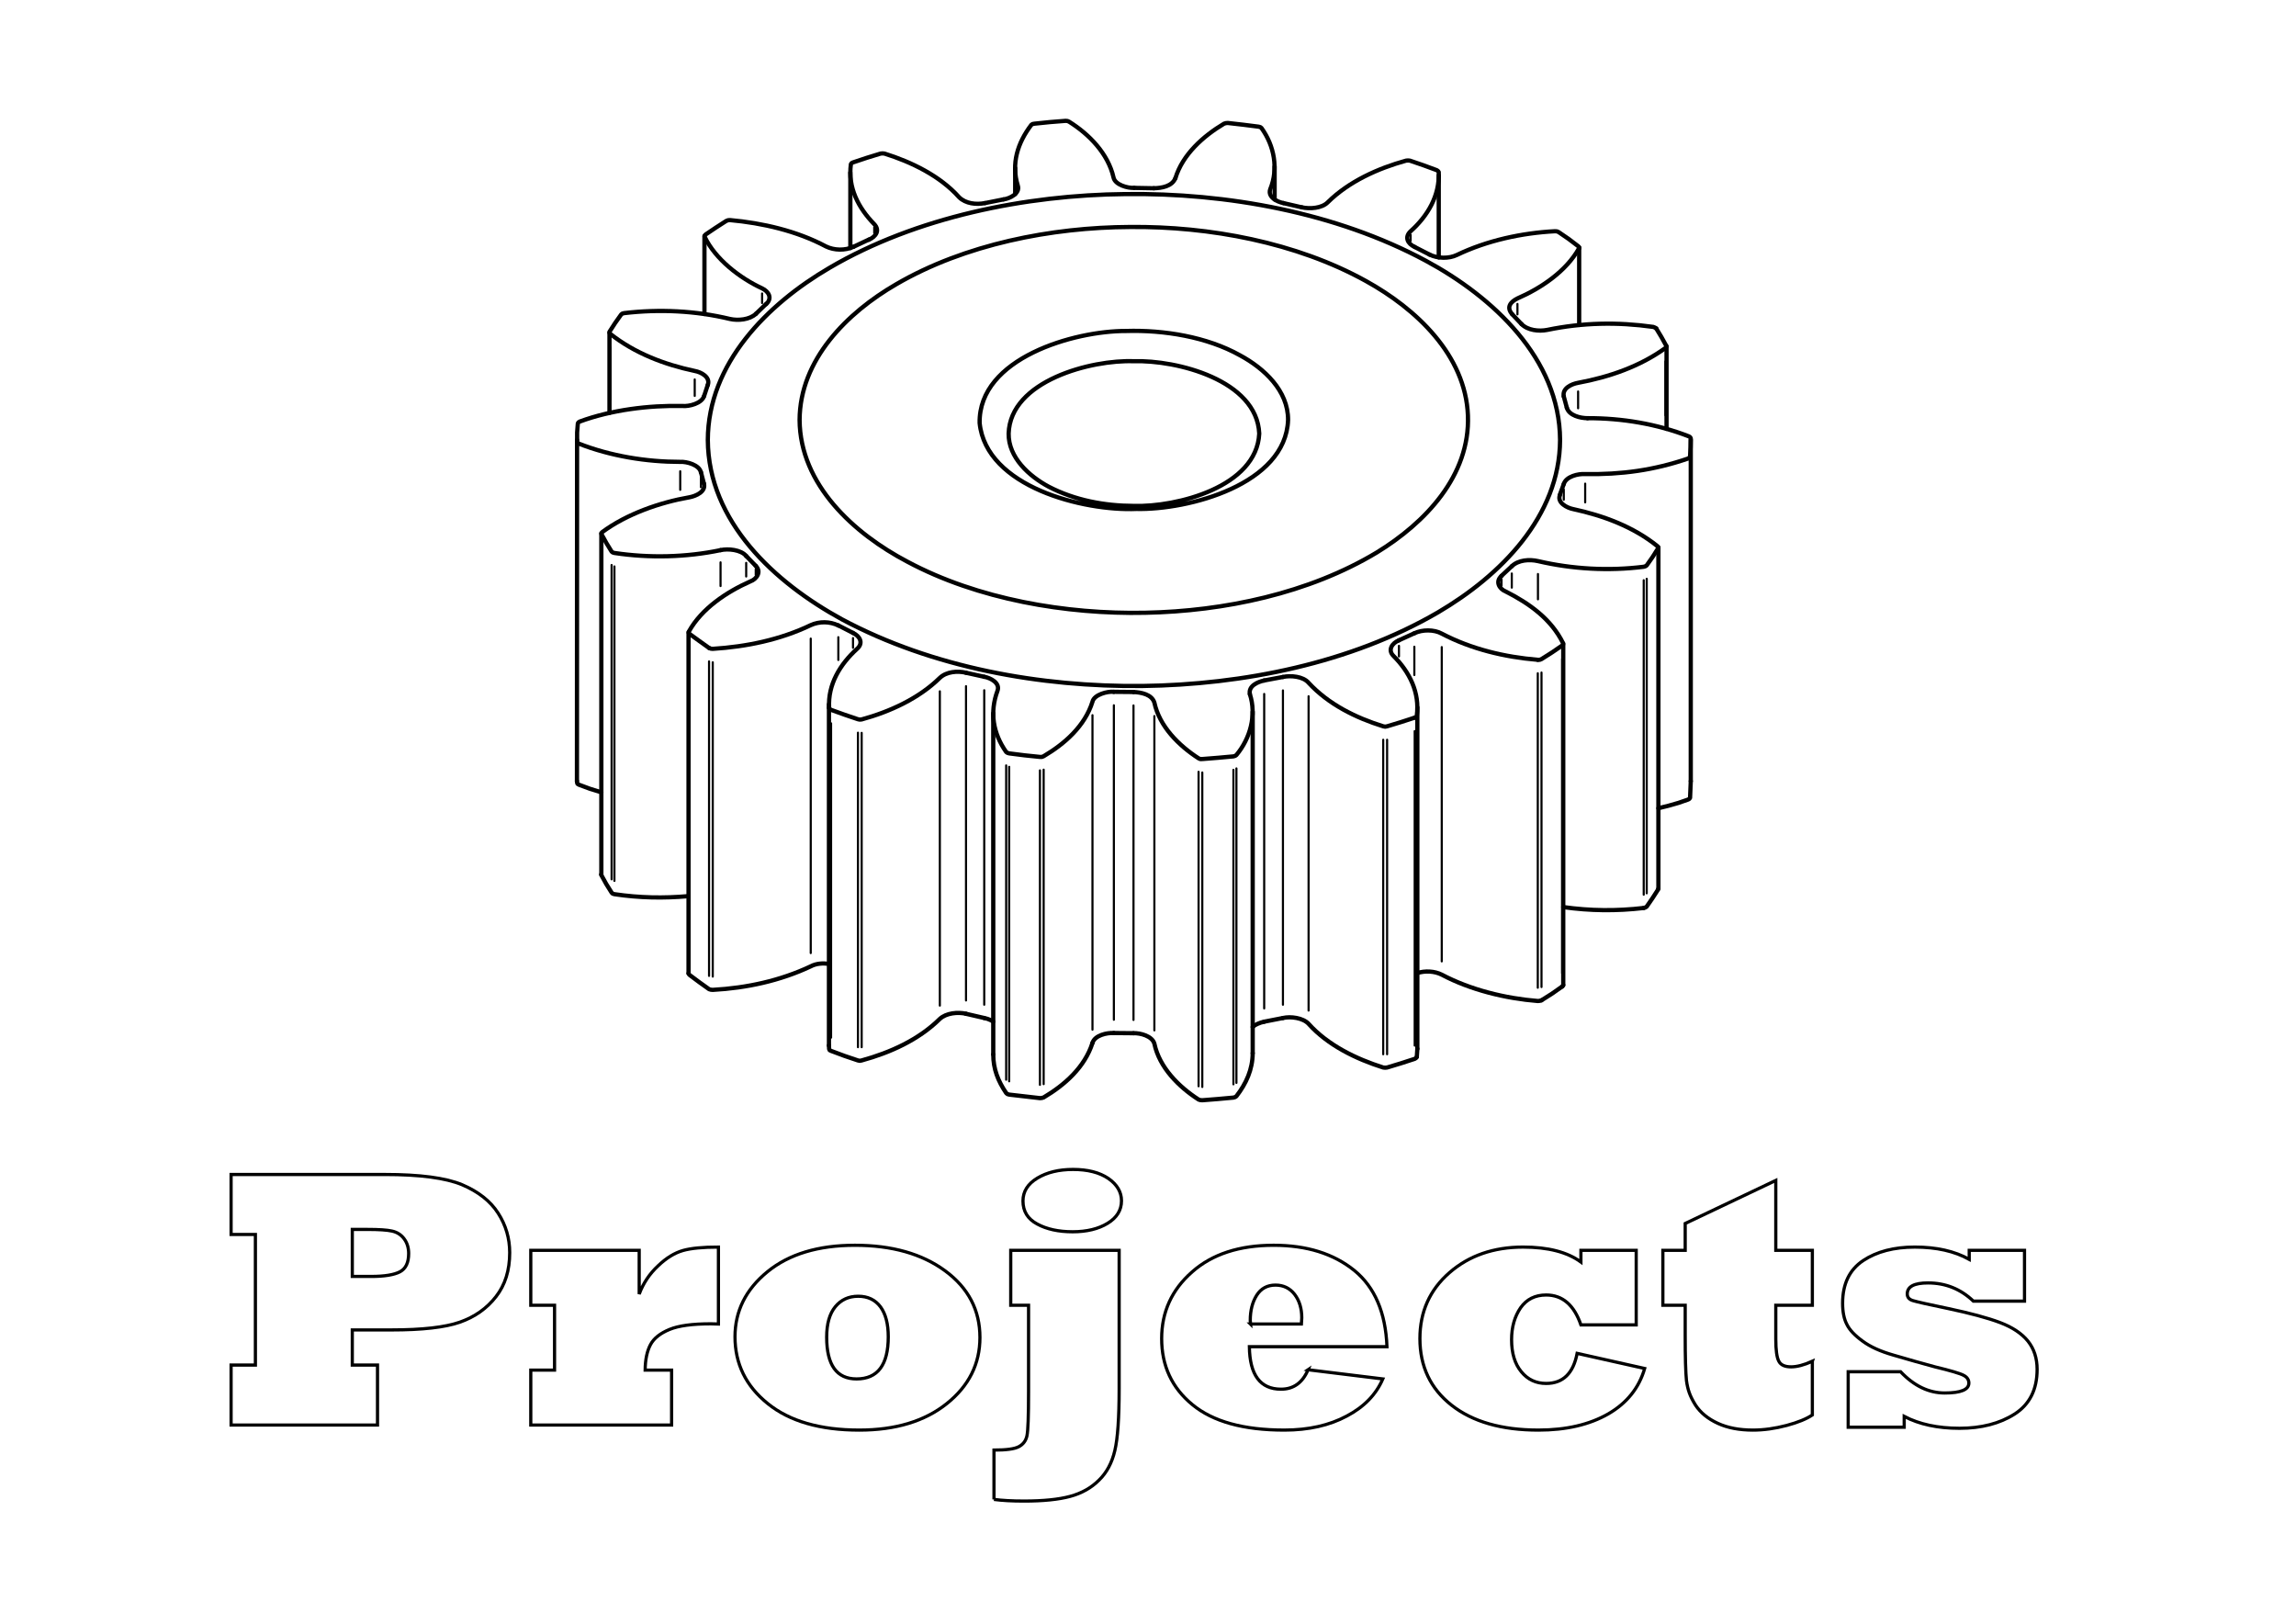 <?xml version="1.0" encoding="UTF-8" standalone="no"?>
<!-- Created with Inkscape (http://www.inkscape.org/) -->

<svg
   xmlns:dc="http://purl.org/dc/elements/1.1/"
   xmlns:cc="http://creativecommons.org/ns#"
   xmlns:rdf="http://www.w3.org/1999/02/22-rdf-syntax-ns#"
   xmlns:svg="http://www.w3.org/2000/svg"
   xmlns="http://www.w3.org/2000/svg"
   xmlns:sodipodi="http://sodipodi.sourceforge.net/DTD/sodipodi-0.dtd"
   xmlns:inkscape="http://www.inkscape.org/namespaces/inkscape"
   width="1052.362"
   height="744.094"
   id="svg2"
   version="1.1"
   inkscape:version="0.48.1 "
   sodipodi:docname="Projects_001.svg">
  <defs
     id="defs4" />
  <sodipodi:namedview
     id="base"
     pagecolor="#ffffff"
     bordercolor="#666666"
     borderopacity="1.0"
     inkscape:pageopacity="0.0"
     inkscape:pageshadow="2"
     inkscape:zoom="0.7"
     inkscape:cx="605.19037"
     inkscape:cy="356.03504"
     inkscape:document-units="px"
     inkscape:current-layer="layer1"
     showgrid="false"
     inkscape:window-width="1024"
     inkscape:window-height="742"
     inkscape:window-x="-4"
     inkscape:window-y="-4"
     inkscape:window-maximized="1" />
  <g
     inkscape:label="Ebene 1"
     inkscape:groupmode="layer"
     id="layer1"
     transform="translate(0,-308.268)">
    <g
       transform="matrix(1.174,0,0,1.174,30.47,671.221)"
       style="font-size:144px;font-style:normal;font-variant:normal;font-weight:800;font-stretch:normal;text-align:start;line-height:125%;letter-spacing:0px;word-spacing:0px;writing-mode:lr-tb;text-anchor:start;fill:none;stroke:#000000;stroke-width:1.25;stroke-miterlimit:4;stroke-opacity:1;font-family:Rockwell Extra Bold;-inkscape-font-specification:'Rockwell Extra Bold, Ultra-Bold'"
       id="flowRoot2985">
      <path
         d="m 111.586,170.746 0,18.352 7.383,0 c 5.156,5e-5 8.906,-0.609 11.25,-1.828 2.25,-1.219 3.375,-3.586 3.375,-7.102 -8e-5,-2.297 -0.609,-4.242 -1.828,-5.836 -1.172,-1.547 -2.742,-2.531 -4.711,-2.953 -1.875,-0.422 -5.063,-0.633 -9.562,-0.633 z m 9.844,76.359 -57.164,0 0,-23.414 9.492,0 0,-50.977 -9.492,0 0,-23.414 59.977,0 c 13.781,1e-4 23.859,1.336 30.234,4.008 6.375,2.719 11.062,6.422 14.062,11.109 3,4.688 4.5,9.82 4.5,15.398 -1.1e-4,6.891 -1.781,12.609 -5.344,17.156 -3.563,4.594 -8.274,7.922 -14.133,9.984 -5.766,2.016 -14.672,3.023 -26.719,3.023 l -15.258,0 0,13.711 9.844,0 z"
         style="line-height:125%;stroke:#000000;font-family:Rockwell Extra Bold;-inkscape-font-specification:'Rockwell Extra Bold, Ultra-Bold'"
         id="path3304" />
      <path
         d="m 236.25,247.106 -54.984,0 0,-21.445 9.281,0 0,-25.312 -9.281,0 0,-21.445 42.328,0 0,17.086 c 1.594,-4.266 4.055,-7.945 7.383,-11.039 3.187,-3.047 6.422,-5.039 9.703,-5.977 3.141,-0.891 7.758,-1.336 13.852,-1.336 l 0,30.023 c -0.797,-0.047 -1.781,-0.07 -2.953,-0.07 -7.219,4e-5 -12.586,0.727 -16.102,2.18 -3.656,1.5 -6.141,3.469 -7.453,5.906 -1.359,2.531 -2.063,5.859 -2.109,9.984 l 10.336,0 z"
         style="line-height:125%;stroke:#000000;font-family:Rockwell Extra Bold;-inkscape-font-specification:'Rockwell Extra Bold, Ultra-Bold'"
         id="path3306" />
      <path
         d="m 296.789,212.793 c -4e-5,10.875 3.891,16.313 11.672,16.312 8.25,2e-5 12.375,-5.484 12.375,-16.453 -7e-5,-5.016 -1.008,-8.906 -3.023,-11.672 -2.063,-2.766 -4.969,-4.148 -8.719,-4.148 -3.703,5e-5 -6.68,1.359 -8.93,4.078 -2.25,2.719 -3.375,6.68 -3.375,11.883 z M 261,212.653 c -10e-6,-10.031 4.219,-18.492 12.656,-25.383 8.437,-6.891 19.828,-10.336 34.172,-10.336 14.437,7e-5 26.18,3.328 35.227,9.984 9.047,6.656 13.57,15.328 13.57,26.016 -10e-5,10.313 -4.313,18.914 -12.938,25.805 -8.625,6.891 -20.016,10.336 -34.172,10.336 -15.281,0 -27.188,-3.445 -35.719,-10.336 C 265.266,231.895 261,223.2 261,212.653 z"
         style="line-height:125%;stroke:#000000;font-family:Rockwell Extra Bold;-inkscape-font-specification:'Rockwell Extra Bold, Ultra-Bold'"
         id="path3308" />
      <path
         d="m 362.109,276.145 0,-19.266 c 4.828,-10e-6 8.062,-0.445 9.703,-1.336 1.687,-0.891 2.742,-2.297 3.164,-4.219 0.422,-1.875 0.633,-7.617 0.633,-17.227 l 0,-33.75 -6.961,0 0,-21.445 42.328,0 0,54.07 c -5e-5,11.391 -0.563,19.43 -1.688,24.117 -1.125,4.781 -3.188,8.625 -6.188,11.531 -3,3 -6.75,5.109 -11.25,6.328 -4.5,1.219 -10.5,1.828 -18,1.828 -4.641,-3e-5 -8.555,-0.211 -11.742,-0.633 z m 11.32,-116.508 c -10e-6,-3.703 1.875,-6.68 5.625,-8.93 3.75,-2.25 8.391,-3.375 13.922,-3.375 5.719,1e-4 10.312,1.172 13.781,3.516 3.422,2.391 5.133,5.297 5.133,8.719 -4e-5,3.656 -1.805,6.586 -5.414,8.789 -3.609,2.203 -8.156,3.305 -13.641,3.305 -5.531,7e-5 -10.148,-1.008 -13.852,-3.023 -3.703,-1.969 -5.555,-4.969 -5.555,-9 z"
         style="line-height:125%;stroke:#000000;font-family:Rockwell Extra Bold;-inkscape-font-specification:'Rockwell Extra Bold, Ultra-Bold'"
         id="path3310" />
      <path
         d="m 462.234,207.661 19.898,0 c 0.094,-1.406 0.141,-2.203 0.141,-2.391 -6e-5,-3.703 -0.938,-6.773 -2.812,-9.211 -1.875,-2.391 -4.359,-3.586 -7.453,-3.586 -3.188,5e-5 -5.625,1.313 -7.312,3.938 -1.688,2.672 -2.531,5.953 -2.531,9.844 -4e-5,0.516 0.023,0.984 0.07,1.406 z m 22.5,17.859 29.18,3.586 c -1.313,3.047 -3.141,5.777 -5.484,8.191 -2.344,2.414 -5.203,4.512 -8.578,6.293 -6.797,3.656 -14.93,5.484 -24.398,5.484 -15.891,0 -27.844,-3.305 -35.859,-9.914 -8.016,-6.562 -12.023,-15.164 -12.023,-25.805 0,-10.406 3.961,-19.078 11.883,-26.016 7.828,-6.937 18.445,-10.406 31.852,-10.406 12.891,7e-5 23.391,3.281 31.5,9.844 7.969,6.516 12.211,16.43 12.727,29.742 l -53.719,0 c 0.141,11.063 4.266,16.594 12.375,16.594 4.875,2e-5 8.391,-2.531 10.547,-7.594 z"
         style="line-height:125%;stroke:#000000;font-family:Rockwell Extra Bold;-inkscape-font-specification:'Rockwell Extra Bold, Ultra-Bold'"
         id="path3312" />
      <path
         d="m 589.781,219.121 26.367,5.906 c -2.203,7.594 -6.938,13.5 -14.203,17.719 -7.359,4.219 -16.453,6.328 -27.281,6.328 -14.344,0 -25.641,-3.234 -33.891,-9.703 -8.25,-6.469 -12.375,-15.141 -12.375,-26.016 -1e-5,-10.453 3.844,-19.031 11.531,-25.734 7.641,-6.656 17.227,-9.984 28.758,-9.984 9.75,7e-5 17.273,1.945 22.57,5.836 l 0,-4.57 21.586,0 0,29.109 -21.586,0 c -2.672,-7.781 -7.195,-11.672 -13.57,-11.672 -4.313,6e-5 -7.641,1.664 -9.984,4.992 -2.344,3.422 -3.516,7.57 -3.516,12.445 -4e-5,5.297 1.266,9.469 3.797,12.516 2.484,3.047 5.719,4.57 9.703,4.57 6.562,2e-5 10.594,-3.914 12.094,-11.742 z"
         style="line-height:125%;stroke:#000000;font-family:Rockwell Extra Bold;-inkscape-font-specification:'Rockwell Extra Bold, Ultra-Bold'"
         id="path3314" />
      <path
         d="m 681.609,222.215 0,20.953 c -2.297,1.547 -5.625,2.906 -9.984,4.078 -4.594,1.219 -9,1.828 -13.219,1.828 -5.297,0 -9.844,-0.867 -13.641,-2.602 -3.891,-1.781 -6.82,-4.172 -8.789,-7.172 -1.078,-1.734 -1.875,-3.316 -2.391,-4.746 -0.516,-1.43 -0.891,-3.035 -1.125,-4.816 -0.328,-3.094 -0.492,-9.07 -0.492,-17.93 l 0,-11.461 -8.719,0 0,-21.445 8.719,0 0,-10.477 35.367,-16.805 0,27.281 14.273,0 0,21.445 -14.273,0 0,13.219 c -5e-5,4.313 0.398,7.195 1.195,8.648 0.75,1.453 2.344,2.18 4.781,2.18 2.297,2e-5 5.062,-0.727 8.297,-2.18 z"
         style="line-height:125%;stroke:#000000;font-family:Rockwell Extra Bold;-inkscape-font-specification:'Rockwell Extra Bold, Ultra-Bold'"
         id="path3316" />
      <path
         d="m 717.469,247.95 -21.867,0 0,-21.656 20.461,0 c 5.25,5.531 10.992,8.297 17.227,8.297 6.281,2e-5 9.422,-1.289 9.422,-3.867 -6e-5,-1.312 -0.68,-2.32 -2.039,-3.023 -1.406,-0.75 -5.133,-1.852 -11.18,-3.305 -4.875,-1.312 -10.266,-2.836 -16.172,-4.57 -5.109,-1.453 -9.141,-3.281 -12.094,-5.484 -3.047,-2.203 -5.086,-4.359 -6.117,-6.469 -1.125,-2.109 -1.688,-4.875 -1.688,-8.297 0,-7.547 2.672,-13.101 8.016,-16.664 5.297,-3.516 12.023,-5.273 20.18,-5.273 8.437,7e-5 15.516,1.594 21.234,4.781 l 0,-3.516 21.586,0 0,19.828 -19.969,0 c -4.969,-4.734 -10.875,-7.102 -17.719,-7.102 -5.391,5e-5 -8.086,1.43 -8.086,4.289 -3e-5,1.359 0.797,2.25 2.391,2.672 1.359,0.422 5.859,1.43 13.5,3.023 8.672,1.828 15.445,3.656 20.32,5.484 4.828,1.828 8.461,4.242 10.898,7.242 2.391,3 3.586,6.68 3.586,11.039 -8e-5,7.875 -2.93,13.688 -8.789,17.438 -5.813,3.703 -12.984,5.555 -21.516,5.555 -8.484,0 -15.68,-1.547 -21.586,-4.641 z"
         style="line-height:125%;stroke:#000000;font-family:Rockwell Extra Bold;-inkscape-font-specification:'Rockwell Extra Bold, Ultra-Bold'"
         id="path3318" />
    </g>
    <g
       id="layer1-7"
       inkscape:label="Layer 1"
       transform="matrix(1.351,0,0,1.351,249.497,351.637)">
      <g
         transform="translate(10.339,8.17)"
         id="g2728"
         style="overflow:visible">
        <path
           sodipodi:nodetypes="cccccccccccccccccccccccccccccccccccccccccccccccccccccccccccccccccccccccccccccccccccccccccccccccccccccccccccc"
           style="fill:none;stroke:#000000;stroke-width:1.44;stroke-linecap:round;stroke-linejoin:round;stroke-miterlimit:10"
           stroke-miterlimit="10"
           d="m 11.76,72.48 0,27.3 M 0.764,108.96 0.72,224.7 M 9,140.7 9,256.44 m 29.581,-82.26 0,115.74 m 47.639,-91.26 0,115.74 m 143.76,2.58 0,-115.8 m -88.02,0.48 0,115.74 m 143.879,-1.92 0,-115.8 m 49.501,94.2 0,-115.8 m 32.279,83.1 0,-115.74 m 10.981,79.26 0,-115.8 m -8.22,-3.72 0,-28.02 m -29.64,-7.2 0,-26.28 m -47.64,3.36 0,-27.84 m -55.68,8.22 0,-11.22 m -88.02,0.54 0,8.82 m -55.92,-7.32 0,25.62 m -49.5,-4.02 0,26.4 m 145.561,243.96 -6.721,-0.061 m -43.92,-5.099 -6.239,-1.44 m 107.579,1.44 -6.42,1.26 m -94.68,-277.68 6.3,-1.26 m 44.34,-3.9 6.66,0.12 m 43.98,5.04 6.239,1.44 m 38.28,13.44 5.04,2.58 M 318,66.3 l 3.18,3.36 m 14.34,24.54 1.019,3.78 m -1.019,25.92 -1.38,3.78 m -16.26,24.12 -3.54,3.3 m -29.52,19.44 -5.279,2.399 m -39.301,12.421 -6.42,1.199 m -44.279,3.901 -6.721,-0.06 m -43.92,-5.1 -6.239,-1.38 m -38.281,-13.5 -5.04,-2.58 m -27.96,-20.16 -3.3,-3.42 m -14.28,-24.48 -1.021,-3.9 m 1.081,-25.8 1.261,-3.84 M 61.44,66.18 64.92,62.82 m 11.34,39.36 C 76.35,81.7 92.394,65.778 109.02,56.16 132.289,42.605 161.694,36.828 188.4,36.72 c 26.854,-0.259 56.385,5.238 80.04,18.36 16.897,9.339 33.755,25.021 34.56,45.6 0.753,20.507 -14.526,36.411 -30.899,46.44 -23.065,13.894 -51.846,19.94 -78.54,20.46 -26.882,0.566 -56.879,-4.561 -80.76,-17.34 -18.083,-9.497 -36.39,-26.079 -36.541,-48.06 m -31.139,6.78 C 45.206,82.986 65.36,62.879 86.4,50.58 115.754,33.361 152.964,25.869 186.72,25.56 c 34.367,-0.458 71.52,6.229 101.999,22.62 22.634,12.198 45.421,33.137 45.541,60.78 -0.103,26.007 -20.304,46.082 -41.341,58.44 -29.629,17.306 -66.295,24.593 -100.319,25.02 -34.612,0.357 -71.26,-6.192 -102,-22.62 C 67.889,157.391 45.288,136.789 45.121,108.96 M 94.56,43.44 99.78,40.98 m 142.2,61.2 c -0.777,21.914 -33.878,30.572 -51.42,30.18 -17.899,0.777 -51.028,-7.427 -53.22,-29.16 -0.367,-22.059 32.202,-31.273 49.68,-31.2 12.766,-0.399 27.454,1.969 38.7,8.28 8.117,4.388 16.33,11.955 16.26,21.9 m -94.8,4.62 c 0.538,-17.952 28.088,-25.088 42.48,-24.54 14.511,-0.461 41.737,6.402 42.54,24.54 -0.854,18.107 -28.021,24.972 -42.54,24.54 -9.945,-0.027 -20.052,-1.915 -28.921,-6.54 -6.595,-3.549 -13.656,-9.878 -13.559,-18"
           id="path2721"
           inkscape:connector-curvature="0" />
        <path
           style="fill:none;stroke:#000000;stroke-width:0.72;stroke-linecap:round;stroke-linejoin:round;stroke-miterlimit:10"
           d="m 40.68,88.44 0,5.58"
           id="line2607"
           inkscape:connector-curvature="0" />
        <path
           style="fill:none;stroke:#000000;stroke-width:1.44;stroke-linecap:round;stroke-linejoin:round;stroke-miterlimit:10"
           stroke-miterlimit="10"
           d="m 15.72,66.42 0.36,-0.3 0.659,-0.18 m 10e-4,0 c 11.914,-1.399 24.206,-0.834 35.881,1.98 m -7.5,22.38 c 0.947,-2.671 -2.298,-4.369 -4.44,-4.74 m -10e-4,0 C 30.408,83.39 20.287,79.537 12,72.96 m 0,0 -0.24,-0.36 0.06,-0.42 m 0,0 1.86,-2.88 2.04,-2.88 m 36.901,1.5 c 2.764,0.627 6.674,0.279 8.819,-1.74"
           id="path2609"
           inkscape:connector-curvature="0" />
        <path
           style="fill:none;stroke:#000000;stroke-width:0.72;stroke-linecap:round;stroke-linejoin:round;stroke-miterlimit:10"
           d="m 12,77.52 0,17.7"
           id="line2611"
           inkscape:connector-curvature="0" />
        <path
           style="fill:none;stroke:#000000;stroke-width:1.44;stroke-linecap:round;stroke-linejoin:round;stroke-miterlimit:10"
           stroke-miterlimit="10"
           d="m 42.78,119.94 c -0.511,-2.502 -4.827,-3.681 -7.02,-3.54 m 0,0 c -11.526,0.005 -23.627,-1.969 -34.38,-6.18 m 0,0 -0.48,-0.3 -0.12,-0.42 m 0,0 0,-3.06 0.24,-3.06 m 0,0 0.181,-0.36 0.479,-0.3 m 0,0 c 10.742,-3.959 23.446,-5.54 34.86,-5.28 m 10e-4,0 c 2.271,0.209 6.514,-0.877 7.319,-3.36 M 9,228.48 5.1,227.28 1.38,225.9 m 0,0 -0.48,-0.3 -0.12,-0.359 m 0,-0.001 -0.06,-0.601"
           id="path2613"
           inkscape:connector-curvature="0" />
        <path
           id="path2953"
           d="m 42.78,121.68 0,3.3"
           style="fill:none;stroke:#000000;stroke-width:0.72;stroke-linecap:round;stroke-linejoin:round;stroke-miterlimit:10"
           inkscape:connector-curvature="0" />
        <path
           id="path2951"
           d="m 35.76,119.58 0,6.3"
           style="fill:none;stroke:#000000;stroke-width:0.72;stroke-linecap:round;stroke-linejoin:round;stroke-miterlimit:10"
           inkscape:connector-curvature="0" />
        <path
           style="fill:none;stroke:#000000;stroke-width:1.44;stroke-linecap:round;stroke-linejoin:round;stroke-miterlimit:10"
           stroke-miterlimit="10"
           d="m 58.14,148.32 c -1.796,-2.147 -6.134,-2.555 -8.7,-1.98 M 38.581,263.7 c -8.524,0.759 -16.671,0.592 -25.141,-0.66 m 0,0 -0.6,-0.18 -0.36,-0.36 m 0,0 -1.8,-2.88 -1.62,-2.94 m 0,0 -0.12,-0.3"
           id="path2617"
           inkscape:connector-curvature="0" />
        <path
           style="fill:none;stroke:#000000;stroke-width:0.72;stroke-linecap:round;stroke-linejoin:round;stroke-miterlimit:10"
           d="m 43.8,124.2 0,0.6"
           id="line2619"
           inkscape:connector-curvature="0" />
        <path
           style="fill:none;stroke:#000000;stroke-width:1.44;stroke-linecap:round;stroke-linejoin:round;stroke-miterlimit:10"
           stroke-miterlimit="10"
           d="m 49.44,146.34 c -11.671,2.451 -24.215,2.733 -36,0.96 m 0,0 -0.6,-0.18 -0.36,-0.3 m 0,0 -1.8,-2.94 -1.62,-2.94 m 0,0 -0.06,-0.36 0.3,-0.36 m 0,0 c 8.283,-6.132 19.557,-10.074 29.64,-11.82 m 0,0 c 2.102,-0.398 5.611,-1.881 4.86,-4.62"
           id="path2621"
           inkscape:connector-curvature="0" />
        <path
           style="fill:none;stroke:#000000;stroke-width:0.72;stroke-linecap:round;stroke-linejoin:round;stroke-miterlimit:10"
           stroke-miterlimit="10"
           d="m 49.44,150.48 0,8.04 m -36,-6.66 0,106.68 m 44.7,-107.88 0,4.62 m -45.66,-3.9 0,106.62 m -3.42,-112.5 0,106.68"
           id="path2623"
           inkscape:connector-curvature="0" />
        <path
           style="fill:none;stroke:#000000;stroke-width:1.44;stroke-linecap:round;stroke-linejoin:round;stroke-miterlimit:10"
           stroke-miterlimit="10"
           d="m 89.4,171.9 c -2.894,-1.422 -6.431,-1.443 -9.359,-0.121 m 0,0 c -10.362,4.97 -21.822,7.321 -33.24,8.041 m -0.001,0 -0.66,-0.061 -0.6,-0.24 m 1.26,115.981 -0.66,-0.06 -0.6,-0.181 m 10e-4,10e-4 -3.36,-2.399 -3.3,-2.46 M 38.88,290.4 38.7,290.16 38.58,289.92 m 41.461,-2.4 c -10.395,4.898 -21.803,7.358 -33.24,7.98 m 39.419,-8.82 c -2.072,-0.29 -4.303,-0.161 -6.18,0.84"
           id="path2625"
           inkscape:connector-curvature="0" />
        <path
           style="fill:none;stroke:#000000;stroke-width:0.72;stroke-linecap:round;stroke-linejoin:round;stroke-miterlimit:10"
           stroke-miterlimit="10"
           d="m 38.88,179.28 0,106.62 m 22.5,-133.14 0,1.98"
           id="path2627"
           inkscape:connector-curvature="0" />
        <path
           style="fill:none;stroke:#000000;stroke-width:1.44;stroke-linecap:round;stroke-linejoin:round;stroke-miterlimit:10"
           stroke-miterlimit="10"
           d="m 45.541,179.52 -3.36,-2.399 -3.3,-2.399 m -10e-4,-0.001 -0.24,-0.361 0.061,-0.42 m 0,-0.001 c 4.366,-7.84 12.807,-13.412 20.819,-16.979 m 0,0 c 2.243,-0.794 3.877,-3.31 1.86,-5.28"
           id="path2629"
           inkscape:connector-curvature="0" />
        <path
           style="fill:none;stroke:#000000;stroke-width:0.72;stroke-linecap:round;stroke-linejoin:round;stroke-miterlimit:10"
           stroke-miterlimit="10"
           d="m 80.041,176.34 0,106.68 M 46.8,184.38 46.8,291 m -1.259,-106.92 0,106.68 M 89.4,175.859 l 0,7.74"
           id="path2631"
           inkscape:connector-curvature="0" />
        <path
           style="fill:none;stroke:#000000;stroke-width:1.44;stroke-linecap:round;stroke-linejoin:round;stroke-miterlimit:10"
           stroke-miterlimit="10"
           d="m 132.72,187.92 c -2.879,-0.68 -6.632,-0.382 -8.88,1.74 m 0,0 c -7.15,7.014 -16.962,11.489 -26.521,14.1 m 10e-4,0 -0.659,0.061 -0.601,-0.12 m 0,-0.001 -4.62,-1.561 -4.5,-1.62 m 0,0.001 -0.479,-0.3 -0.181,-0.359 m 0.66,116.339 -0.479,-0.24 -0.181,-0.42 m 0,0 -0.06,-1.2 m 37.62,-9 c -7.24,7.137 -16.828,11.437 -26.521,14.101 m -1.259,-10e-4 -4.62,-1.561 -4.5,-1.68 m 10.38,3.241 -0.659,0.119 -0.601,-0.119 m 36.66,-15.84 c -2.785,-0.638 -6.719,-0.26 -8.88,1.74"
           id="path2633"
           inkscape:connector-curvature="0" />
        <path
           style="fill:none;stroke:#000000;stroke-width:0.72;stroke-linecap:round;stroke-linejoin:round;stroke-miterlimit:10"
           stroke-miterlimit="10"
           d="m 97.32,208.32 0,106.62 m -10.38,-109.86 0,106.62 m 9.12,-103.44 0,106.68 m -9.78,-110.52 0,106.62 m 8.1,-134.88 0,3.3"
           id="path2635"
           inkscape:connector-curvature="0" />
        <path
           style="fill:none;stroke:#000000;stroke-width:1.44;stroke-linecap:round;stroke-linejoin:round;stroke-miterlimit:10"
           stroke-miterlimit="10"
           d="m 86.28,199.86 c -0.485,-8.022 3.784,-14.886 9.54,-20.101 m 0,0.001 c 2.18,-1.965 0.838,-4.279 -1.439,-5.34"
           id="path2637"
           inkscape:connector-curvature="0" />
        <path
           style="fill:none;stroke:#000000;stroke-width:0.72;stroke-linecap:round;stroke-linejoin:round;stroke-miterlimit:10"
           d="m 132.72,192.48 0,106.62"
           id="line2639"
           inkscape:connector-curvature="0" />
        <path
           style="fill:none;stroke:#000000;stroke-width:1.44;stroke-linecap:round;stroke-linejoin:round;stroke-miterlimit:10"
           stroke-miterlimit="10"
           d="m 182.88,310.14 c -2.336,-0.15 -6.485,0.758 -7.26,3.36"
           id="path2641"
           inkscape:connector-curvature="0" />
        <path
           style="fill:none;stroke:#000000;stroke-width:0.72;stroke-linecap:round;stroke-linejoin:round;stroke-miterlimit:10"
           d="m 123.84,194.22 0,106.62"
           id="line2643"
           inkscape:connector-curvature="0" />
        <path
           style="fill:none;stroke:#000000;stroke-width:1.44;stroke-linecap:round;stroke-linejoin:round;stroke-miterlimit:10"
           stroke-miterlimit="10"
           d="m 182.88,194.4 c -2.109,-0.246 -6.697,0.924 -7.26,3.359 m 0.001,0.001 c -2.571,8.215 -9.362,14.23 -16.561,18.48 m 0,0 -0.6,0.24 -0.66,0 m 0,0 -5.22,-0.54 -5.221,-0.66 m 0.001,0 -0.6,-0.181 -0.42,-0.3 m 0,0.001 c -4.452,-6.316 -5.651,-13.463 -2.94,-20.76 m 0,0 c 0.973,-2.661 -2.397,-4.377 -4.5,-4.74 m 3.06,116.94 -0.9,-0.48 -1.02,-0.42 -1.141,-0.3 m 18.901,27.18 -10.44,-1.2 m 11.7,0.96 -0.6,0.18 -0.66,0.06 m 17.821,-18.72 c -2.618,8.209 -9.354,14.21 -16.561,18.48 m -11.7,-0.96 -0.6,-0.18 -0.42,-0.359 m 0,-10e-4 c -2.747,-4.048 -4.38,-8.136 -4.38,-13.08"
           id="path2645"
           inkscape:connector-curvature="0" />
        <path
           style="fill:none;stroke:#000000;stroke-width:0.72;stroke-linecap:round;stroke-linejoin:round;stroke-miterlimit:10"
           stroke-miterlimit="10"
           d="m 147.36,219.84 0,106.68 m 10.44,-105.48 0,106.68 m 1.26,-106.92 0,106.68 m 16.561,-125.16 0,106.68 m -29.281,-89.64 0,106.62 m 36.54,-127.02 0,106.68 m -43.98,-111.78 0,106.68"
           id="path2647"
           inkscape:connector-curvature="0" />
        <path
           style="fill:none;stroke:#000000;stroke-width:1.44;stroke-linecap:round;stroke-linejoin:round;stroke-miterlimit:10"
           stroke-miterlimit="10"
           d="m 233.88,190.56 c -2.188,0.448 -5.407,1.839 -4.86,4.62 m -5.58,136.86 -5.28,0.479 -5.279,0.421 m -0.001,0 -0.721,-0.061 -0.539,-0.18 m 0.001,10e-4 c -6.729,-4.325 -13.292,-10.871 -15,-18.96 m 27.839,17.82 -0.42,0.301 -0.601,0.18 m 6.541,-15.061 c -0.041,5.524 -2.191,10.265 -5.52,14.579 M 196.621,313.74 c -0.742,-2.579 -4.752,-3.637 -7.08,-3.54 m 44.339,-3.9 -1.141,0.3 -1.08,0.42 -0.959,0.48 -0.721,0.6"
           id="path2649"
           inkscape:connector-curvature="0" />
        <path
           style="fill:none;stroke:#000000;stroke-width:0.72;stroke-linecap:round;stroke-linejoin:round;stroke-miterlimit:10"
           stroke-miterlimit="10"
           d="m 196.621,202.62 0,106.62 m -7.08,-110.22 0,106.68"
           id="path2651"
           inkscape:connector-curvature="0" />
        <path
           style="fill:none;stroke:#000000;stroke-width:1.44;stroke-linecap:round;stroke-linejoin:round;stroke-miterlimit:10"
           stroke-miterlimit="10"
           d="m 229.02,195.18 c 2.324,7.093 0.14,15.021 -4.56,20.641 m 0,-0.001 -0.42,0.3 -0.601,0.18 m 0.001,0 -5.28,0.48 -5.279,0.42 m -0.001,0 -0.721,0 -0.539,-0.24 m 0.001,0 c -6.724,-4.343 -13.259,-10.81 -15,-18.9 m 0,0 c -0.898,-2.827 -4.527,-3.474 -7.08,-3.6"
           id="path2653"
           inkscape:connector-curvature="0" />
        <path
           style="fill:none;stroke:#000000;stroke-width:0.72;stroke-linecap:round;stroke-linejoin:round;stroke-miterlimit:10"
           d="m 233.88,195.12 0,106.68"
           id="line2655"
           inkscape:connector-curvature="0" />
        <path
           style="fill:none;stroke:#000000;stroke-width:1.44;stroke-linecap:round;stroke-linejoin:round;stroke-miterlimit:10"
           d="M 285.839,315.48 285.66,318.24"
           id="line2657"
           inkscape:connector-curvature="0" />
        <path
           style="fill:none;stroke:#000000;stroke-width:0.72;stroke-linecap:round;stroke-linejoin:round;stroke-miterlimit:10"
           stroke-miterlimit="10"
           d="m 212.88,221.76 0,106.68 m 10.56,-107.58 0,106.68 m -11.819,-106.02 0,106.68 m 12.839,-107.82 0,106.68"
           id="path2659"
           inkscape:connector-curvature="0" />
        <path
           style="fill:none;stroke:#000000;stroke-width:1.44;stroke-linecap:round;stroke-linejoin:round;stroke-miterlimit:10"
           stroke-miterlimit="10"
           d="m 279.6,176.939 c -2.229,0.843 -3.937,3.243 -1.86,5.28 m 0,0.001 c 5.439,5.438 8.963,12.438 7.92,20.28 m 0,0 -0.239,0.42 -0.481,0.24 m -10e-4,115.74 -4.619,1.5 -4.74,1.439 m -1.32,10e-4 c -9.181,-2.895 -18.8,-7.552 -25.32,-14.82 m 26.64,14.82 -0.659,0.061 -0.66,-0.061 m 11.399,-3.6 -0.239,0.359 -0.481,0.301 m -36,-11.88 c -1.921,-2.05 -6.081,-2.576 -8.7,-1.979"
           id="path2661"
           inkscape:connector-curvature="0" />
        <path
           style="fill:none;stroke:#000000;stroke-width:0.72;stroke-linecap:round;stroke-linejoin:round;stroke-miterlimit:10"
           stroke-miterlimit="10"
           d="m 275.58,210.66 0,106.68 m -1.32,-106.68 0,106.68 m -25.32,-121.44 0,106.62 m -8.7,-108.6 0,106.62"
           id="path2663"
           inkscape:connector-curvature="0" />
        <path
           style="fill:none;stroke:#000000;stroke-width:1.44;stroke-linecap:round;stroke-linejoin:round;stroke-miterlimit:10"
           stroke-miterlimit="10"
           d="m 335.34,293.88 -0.12,0.24 -0.24,0.24 m -50.041,-91.2 -4.619,1.5 -4.74,1.439 m 0,0.001 -0.659,0.12 -0.66,-0.12 m -0.001,0 c -9.383,-2.916 -18.565,-7.46 -25.32,-14.76 m 0,0 c -1.838,-2.181 -6.075,-2.563 -8.7,-1.979"
           id="path2665"
           inkscape:connector-curvature="0" />
        <path
           style="fill:none;stroke:#000000;stroke-width:0.72;stroke-linecap:round;stroke-linejoin:round;stroke-miterlimit:10"
           d="m 279.6,178.8 0,3.6"
           id="line2667"
           inkscape:connector-curvature="0" />
        <path
           style="fill:none;stroke:#000000;stroke-width:1.44;stroke-linecap:round;stroke-linejoin:round;stroke-miterlimit:10"
           d="m 334.98,294.36 -3.421,2.4 -3.599,2.28"
           id="polyline2669"
           inkscape:connector-curvature="0" />
        <path
           style="fill:none;stroke:#000000;stroke-width:0.72;stroke-linecap:round;stroke-linejoin:round;stroke-miterlimit:10"
           stroke-miterlimit="10"
           d="m 284.939,207.72 0,106.68 m 0.721,-107.34 0,106.68"
           id="path2671"
           inkscape:connector-curvature="0" />
        <path
           style="fill:none;stroke:#000000;stroke-width:1.44;stroke-linecap:round;stroke-linejoin:round;stroke-miterlimit:10"
           stroke-miterlimit="10"
           d="m 314.4,155.1 c -2.17,1.806 -0.838,4.387 1.44,5.28 m 0,0 c 7.957,4.026 15.405,9.313 19.44,17.521 m 0.001,-0.001 0,0.42 -0.301,0.359 m 0,0.001 -3.421,2.34 -3.599,2.28 m 0,0 -0.602,0.24 -0.658,0 m 0.001,115.74 c -10.932,-0.872 -22.859,-3.773 -32.582,-8.94 m 33.841,8.7 -0.602,0.18 -0.658,0.061 m -32.581,-8.941 c -2.467,-1.23 -5.668,-1.386 -8.279,-0.54"
           id="path2673"
           inkscape:connector-curvature="0" />
        <path
           style="fill:none;stroke:#000000;stroke-width:0.72;stroke-linecap:round;stroke-linejoin:round;stroke-miterlimit:10"
           stroke-miterlimit="10"
           d="m 326.701,188.1 0,106.68 m -32.582,-115.56 0,106.62 m 33.841,-97.98 0,106.68 m 7.02,-111.3 0,106.62 m -50.16,-110.76 0,9.601"
           id="path2675"
           inkscape:connector-curvature="0" />
        <path
           style="fill:none;stroke:#000000;stroke-width:1.44;stroke-linecap:round;stroke-linejoin:round;stroke-miterlimit:10"
           stroke-miterlimit="10"
           d="m 363.66,267.24 -0.42,0.3 -0.6,0.18 m 4.86,-6.24 -1.859,2.88 -1.98,2.88 m 3.958,-6.06 -0.18,0.301 M 326.701,183.54 c -11.273,-0.932 -22.519,-3.611 -32.582,-8.88 m 0,0 c -2.592,-1.447 -6.65,-1.404 -9.299,-0.12"
           id="path2677"
           inkscape:connector-curvature="0" />
        <path
           style="fill:none;stroke:#000000;stroke-width:0.72;stroke-linecap:round;stroke-linejoin:round;stroke-miterlimit:10"
           d="m 314.4,156.24 0,2.16"
           id="line2679"
           inkscape:connector-curvature="0" />
        <path
           style="fill:none;stroke:#000000;stroke-width:1.44;stroke-linecap:round;stroke-linejoin:round;stroke-miterlimit:10"
           stroke-miterlimit="10"
           d="m 334.201,127.68 c -1.019,2.593 2.469,4.34 4.5,4.74 m 0,0 c 10.226,2.206 20.404,5.965 28.619,12.6 m 0,0 0.299,0.36 -0.119,0.36 m 0,0 -1.859,2.94 -1.98,2.82 m -10e-4,0 -0.42,0.3 -0.6,0.18 m 0,0 c -11.898,1.492 -24.205,0.802 -35.88,-1.92 m 0,0 c -2.881,-0.66 -6.646,-0.416 -8.88,1.74 m 44.76,115.92 c -9.172,1.071 -18.154,0.988 -27.3,-0.3"
           id="path2681"
           inkscape:connector-curvature="0" />
        <path
           style="fill:none;stroke:#000000;stroke-width:0.72;stroke-linecap:round;stroke-linejoin:round;stroke-miterlimit:10"
           stroke-miterlimit="10"
           d="m 362.64,156.54 0,106.68 m -35.88,-108.78 0,8.58 m -8.88,-8.76 0,4.8 m 45.78,-3 0,106.68 m 3.84,-112.44 0,106.68 m -33.299,-128.82 0,0.84"
           id="path2683"
           inkscape:connector-curvature="0" />
        <path
           style="fill:none;stroke:#000000;stroke-width:1.44;stroke-linecap:round;stroke-linejoin:round;stroke-miterlimit:10"
           stroke-miterlimit="10"
           d="m 336.539,97.98 c 0.729,2.71 4.623,3.601 7.021,3.6 m 34.141,129.36 -3.301,1.14 -3.361,0.96 -3.42,0.84 m 10.742,-3.54 -0.242,0.36 -0.418,0.24 m 0.899,-6.24 -0.239,5.64"
           id="path2685"
           inkscape:connector-curvature="0" />
        <path
           style="fill:none;stroke:#000000;stroke-width:0.72;stroke-linecap:round;stroke-linejoin:round;stroke-miterlimit:10"
           stroke-miterlimit="10"
           d="m 342.781,123.78 0,6.36 m -7.261,-4.38 0,3.48"
           id="path2687"
           inkscape:connector-curvature="0" />
        <path
           style="fill:none;stroke:#000000;stroke-width:1.44;stroke-linecap:round;stroke-linejoin:round;stroke-miterlimit:10"
           stroke-miterlimit="10"
           d="m 343.559,101.58 c 11.726,-0.037 23.495,1.928 34.44,6.18 m 10e-4,0 0.42,0.3 0.181,0.36 m -10e-4,0 -0.062,3.06 -0.178,3.12 m 10e-4,0 -0.242,0.36 -0.418,0.3 m 0,0 c -11.566,3.978 -22.713,5.481 -34.92,5.28 m 0,0 c -2.352,-0.17 -6.449,0.781 -7.261,3.36"
           id="path2689"
           inkscape:connector-curvature="0" />
        <path
           style="fill:none;stroke:#000000;stroke-width:1.44;stroke-linecap:round;stroke-linejoin:round;stroke-miterlimit:10"
           stroke-miterlimit="10"
           d="m 321.179,69.66 c 2.111,2.142 5.907,2.537 8.701,1.98 m 0,0 c 12.027,-2.494 23.848,-2.728 36,-1.02 m 0,0 0.6,0.24 0.42,0.3"
           id="path2693"
           inkscape:connector-curvature="0" />
        <path
           style="fill:none;stroke:#000000;stroke-width:0.72;stroke-linecap:round;stroke-linejoin:round;stroke-miterlimit:10"
           stroke-miterlimit="10"
           d="m 340.38,92.52 0,5.7 m 29.64,-15.9 0,18.3"
           id="path2695"
           inkscape:connector-curvature="0" />
        <path
           style="fill:none;stroke:#000000;stroke-width:1.44;stroke-linecap:round;stroke-linejoin:round;stroke-miterlimit:10"
           stroke-miterlimit="10"
           d="m 289.979,46.08 c 2.693,1.361 6.586,1.449 9.302,0.12 m 0,0 c 10.2,-4.9 22.031,-7.457 33.299,-8.04 m 0,0 0.66,0.06 0.541,0.24 m 0,0 3.42,2.34 3.238,2.46 m 0,0 0.301,0.36 -0.061,0.36 m 26.221,27.18 1.74,2.88 1.62,2.94 m 0,0 0.06,0.42 -0.3,0.36 m 0,0 c -8.719,6.309 -19.138,9.865 -29.64,11.82 m 0,0 c -2.212,0.402 -5.444,1.825 -4.86,4.62"
           id="path2697"
           inkscape:connector-curvature="0" />
        <path
           style="fill:none;stroke:#000000;stroke-width:0.72;stroke-linecap:round;stroke-linejoin:round;stroke-miterlimit:10"
           stroke-miterlimit="10"
           d="m 319.799,62.82 0,3.54 m 20.88,-17.82 0,16.98"
           id="path2699"
           inkscape:connector-curvature="0" />
        <path
           style="fill:none;stroke:#000000;stroke-width:1.44;stroke-linecap:round;stroke-linejoin:round;stroke-miterlimit:10"
           stroke-miterlimit="10"
           d="m 246.66,30.06 c 2.686,0.588 6.789,0.356 8.82,-1.74 m 0,0 C 262.6,21.301 272.466,16.845 282,14.22 m 0,0 0.66,-0.06 0.66,0.06 m 0,0 4.561,1.56 4.559,1.68 m -10e-4,0 0.42,0.3 0.241,0.36 m 0,0 c 0.331,7.995 -3.731,14.838 -9.541,20.04 m 0,0 c -2.173,2.036 -0.978,4.262 1.38,5.34 m 55.74,0.48 c -4.338,7.768 -12.895,13.512 -20.88,16.98 m 0,0 c -2.369,1.184 -3.845,2.981 -1.8,5.34"
           id="path2701"
           inkscape:connector-curvature="0" />
        <path
           style="fill:none;stroke:#000000;stroke-width:0.72;stroke-linecap:round;stroke-linejoin:round;stroke-miterlimit:10"
           d="m 283.559,39.36 0,2.1"
           id="line2703"
           inkscape:connector-curvature="0" />
        <path
           style="fill:none;stroke:#000000;stroke-width:1.44;stroke-linecap:round;stroke-linejoin:round;stroke-miterlimit:10"
           stroke-miterlimit="10"
           d="m 196.44,23.58 c 2.659,-0.051 6.179,-0.628 7.32,-3.42"
           id="path2705"
           inkscape:connector-curvature="0" />
        <path
           style="fill:none;stroke:#000000;stroke-width:0.72;stroke-linecap:round;stroke-linejoin:round;stroke-miterlimit:10"
           d="m 235.92,24.42 0,0.84"
           id="line2707"
           inkscape:connector-curvature="0" />
        <path
           style="fill:none;stroke:#000000;stroke-width:1.44;stroke-linecap:round;stroke-linejoin:round;stroke-miterlimit:10"
           stroke-miterlimit="10"
           d="m 155.94,1.68 5.28,-0.54 5.28,-0.42 m 0,0 0.66,0.06 0.54,0.24 m 0.001,0 c 6.795,4.244 13.239,10.848 15.06,18.9 m -0.001,0 c 0.511,2.502 4.827,3.681 7.02,3.54 m -44.34,3.9 c 2.013,-0.227 5.71,-2.007 4.86,-4.62 m 0,0 C 147.983,15.199 150.22,8.218 154.86,2.1 m 0,0 0.42,-0.3 0.66,-0.12 m 47.82,18.48 c 2.45,-8.051 9.481,-14.308 16.5,-18.48 m 0,0 0.601,-0.18 0.659,-0.06 m 0,0 5.28,0.6 5.22,0.66 m 0,0 0.601,0.18 0.359,0.3 m 0,0 c 4.32,6.045 5.797,13.77 2.94,20.76 m 0,0 c -0.917,2.652 2.407,4.295 4.5,4.68"
           id="path2709"
           inkscape:connector-curvature="0" />
        <path
           style="fill:none;stroke:#000000;stroke-width:0.72;stroke-linecap:round;stroke-linejoin:round;stroke-miterlimit:10"
           d="m 150.3,23.16 0,0.66"
           id="line2711"
           inkscape:connector-curvature="0" />
        <path
           style="fill:none;stroke:#000000;stroke-width:1.44;stroke-linecap:round;stroke-linejoin:round;stroke-miterlimit:10"
           stroke-miterlimit="10"
           d="m 105.06,11.82 c 9.133,2.855 18.863,7.572 25.32,14.82 m 0,0 c 2.25,2.194 5.807,2.546 8.76,1.98 m -44.76,-13.8 4.68,-1.56 4.68,-1.44 m 0,0 0.66,-0.06 0.66,0.06 m -5.28,29.22 c 2.301,-1.012 3.86,-3.113 1.801,-5.28 m 0,0 C 96.176,30.217 92.595,23.341 93.661,15.42 m 0,0 0.239,-0.36 0.48,-0.24"
           id="path2713"
           inkscape:connector-curvature="0" />
        <path
           style="fill:none;stroke:#000000;stroke-width:0.72;stroke-linecap:round;stroke-linejoin:round;stroke-miterlimit:10"
           d="m 101.581,36.84 0,1.98"
           id="line2715"
           inkscape:connector-curvature="0" />
        <path
           style="fill:none;stroke:#000000;stroke-width:1.44;stroke-linecap:round;stroke-linejoin:round;stroke-miterlimit:10"
           stroke-miterlimit="10"
           d="m 64.92,62.88 c 2.172,-1.979 0.895,-4.248 -1.38,-5.34 m 10e-4,0 c -7.505,-3.465 -15.9,-9.876 -19.5,-17.52 m 0,0 0,-0.36 0.3,-0.36 m -10e-4,0 3.479,-2.34 3.54,-2.28 m 10e-4,0 0.601,-0.24 0.66,-0.06 m 0,0 c 11.075,1.001 22.712,3.68 32.58,8.94 m 0,0 c 2.824,1.377 6.501,1.435 9.359,0.12"
           id="path2717"
           inkscape:connector-curvature="0" />
        <path
           style="fill:none;stroke:#000000;stroke-width:0.72;stroke-linecap:round;stroke-linejoin:round;stroke-miterlimit:10"
           stroke-miterlimit="10"
           d="m 63.541,59.28 0,3.24 m -19.5,-17.94 0,17.16"
           id="path2719"
           inkscape:connector-curvature="0" />
      </g>
    </g>
  </g>
</svg>
